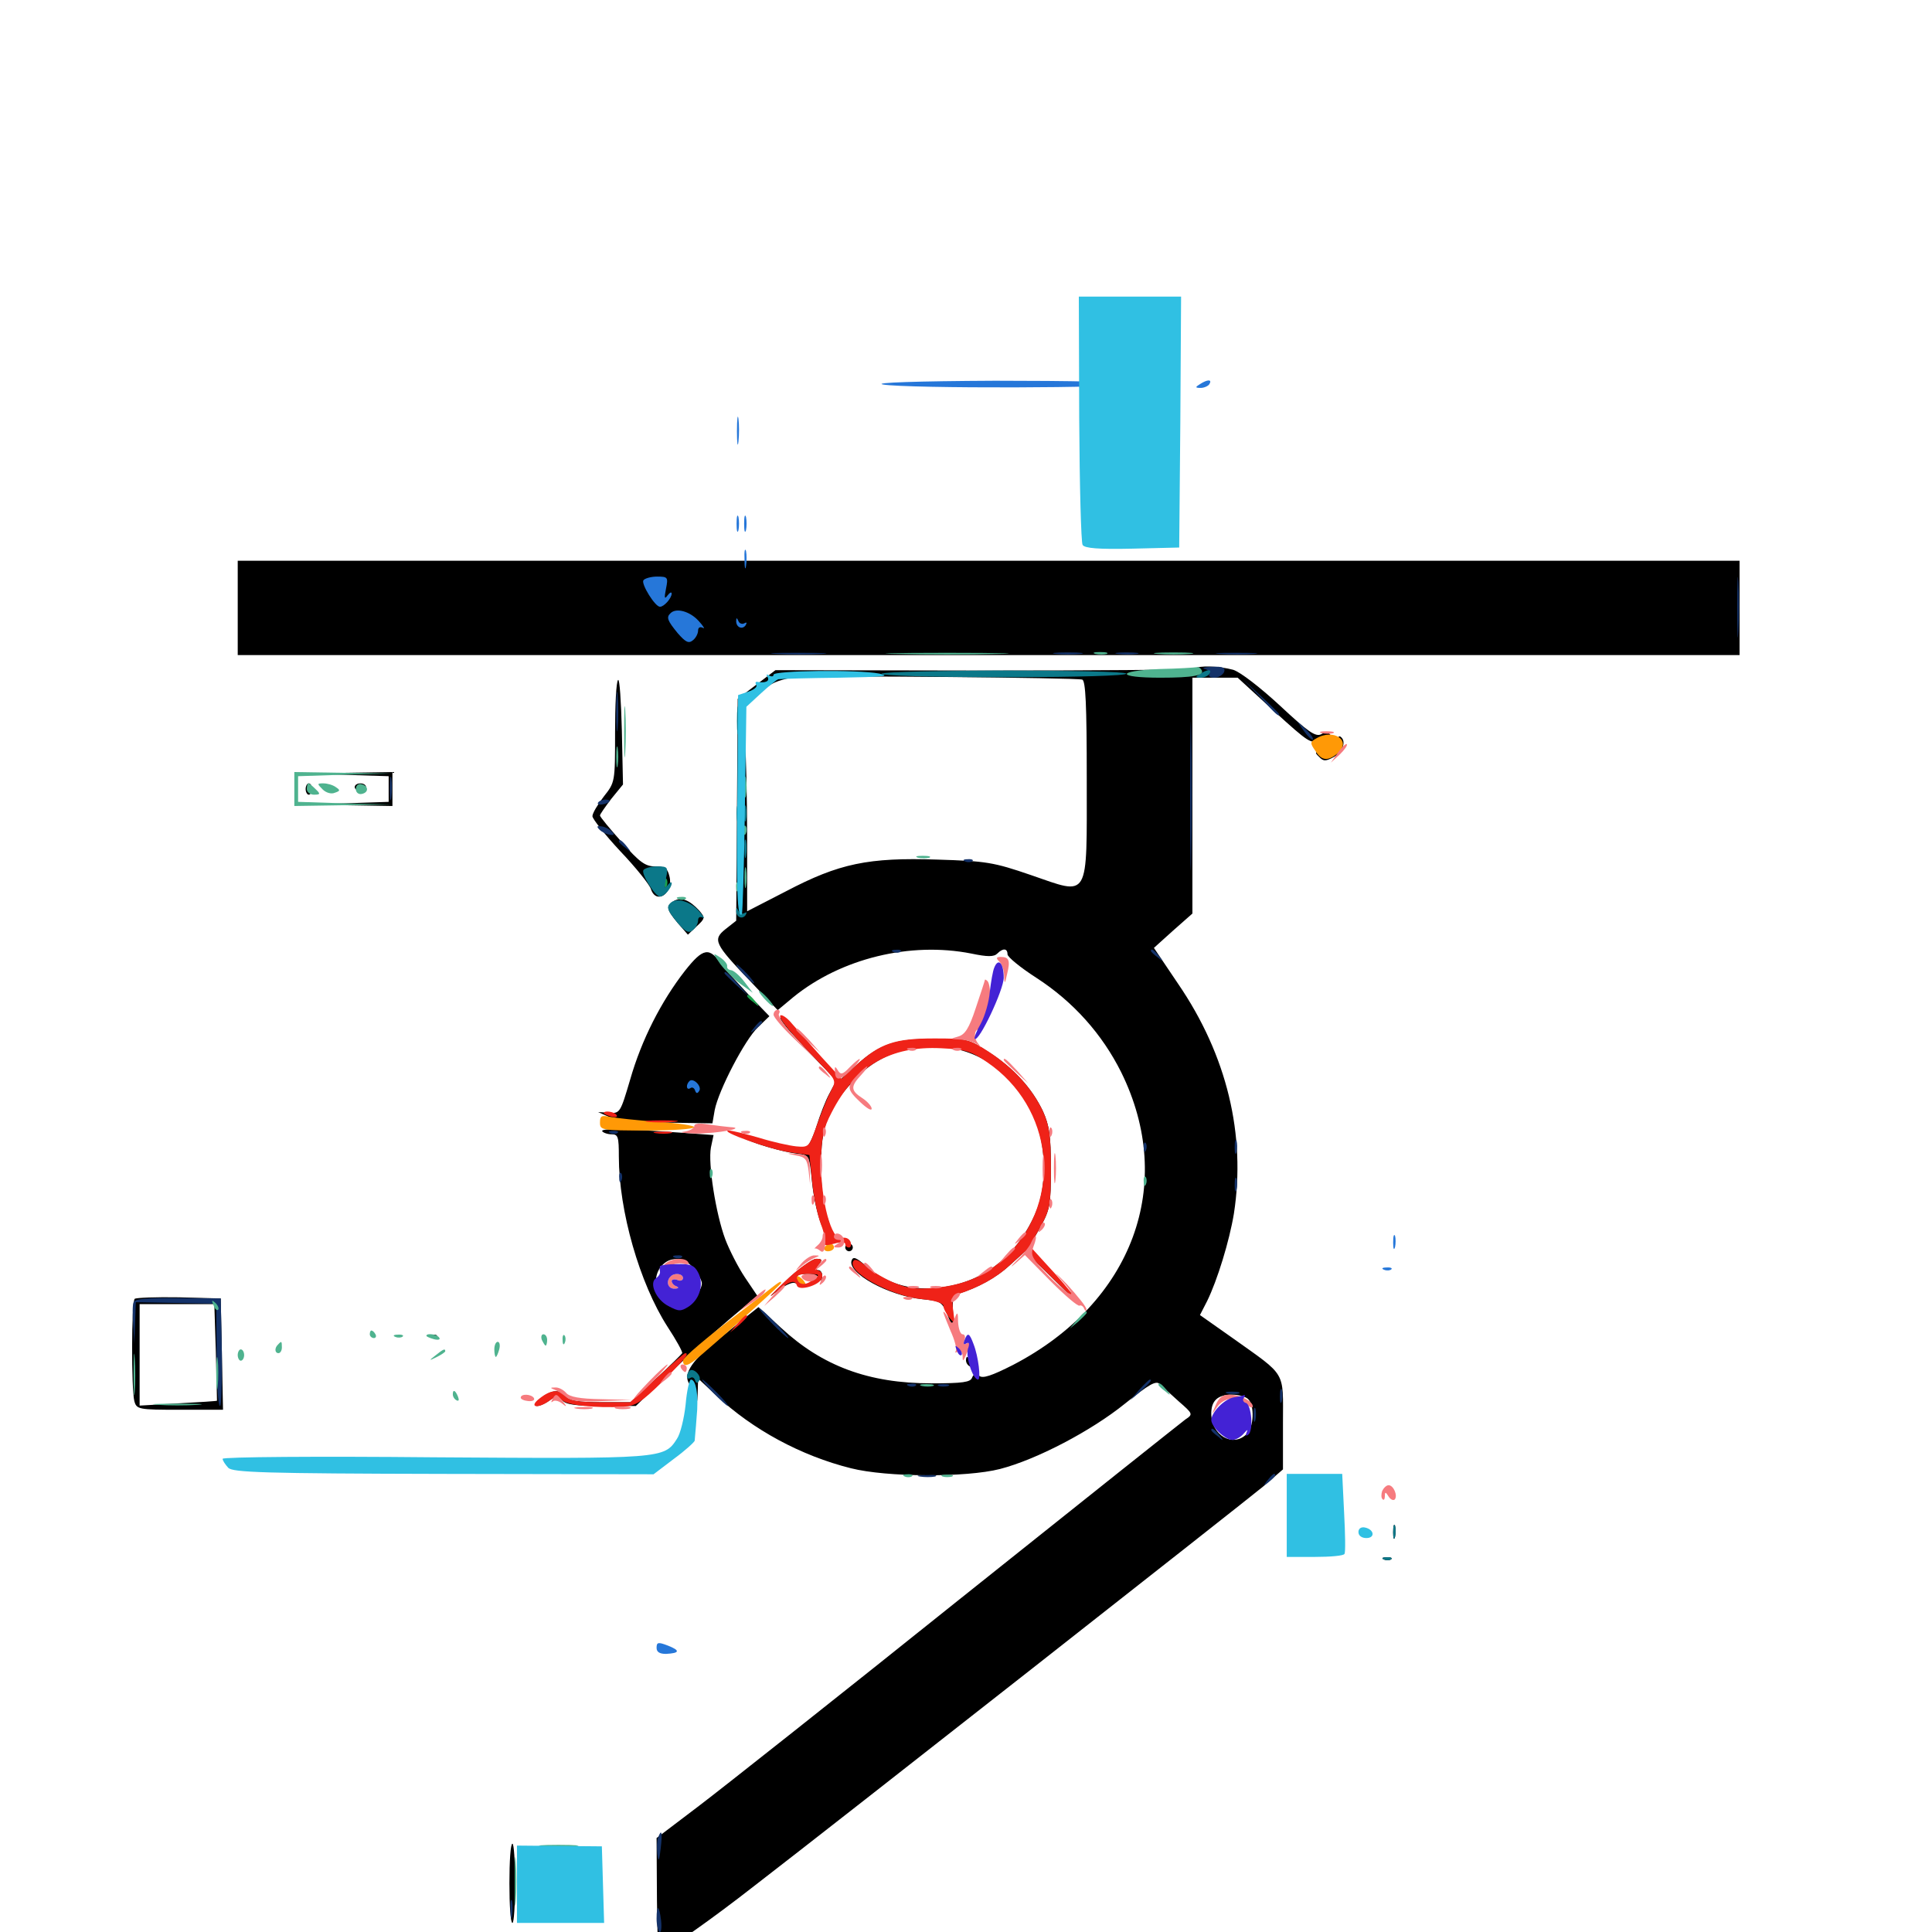 <svg xmlns="http://www.w3.org/2000/svg" viewBox="0 -1000 1000 1000">
	<path fill="#000000" d="M123.047 -685.352V-660.938H511.719H900.391V-685.352V-709.766H511.719H123.047ZM618.555 -653.906C617.969 -653.32 568.75 -652.93 509.375 -652.93L401.367 -653.125L391.602 -645.703L381.836 -638.281L381.445 -580.859L381.055 -523.438L375.586 -519.141C368.75 -513.672 369.727 -511.523 388.281 -492.188L402.539 -477.148L410.742 -483.984C435.352 -503.906 471.094 -512.695 502.734 -506.445C511.133 -504.688 514.453 -504.688 516.211 -506.445C519.141 -509.375 521.484 -509.18 521.484 -506.055C521.484 -504.688 528.125 -499.219 536.328 -493.945C555.664 -481.445 570.508 -464.648 580.273 -445.117C608.984 -387.109 586.328 -325.781 524.414 -293.555C513.281 -287.891 508.594 -286.328 506.836 -287.891C505.078 -289.453 504.102 -289.062 503.125 -286.914C502.344 -284.57 498.242 -283.984 482.031 -283.984C449.609 -283.984 425.586 -292.969 404.297 -312.695L392.578 -323.438L386.914 -318.945C383.789 -316.406 375.977 -309.961 369.336 -304.688C357.422 -294.922 353.32 -288.086 357.031 -283.398C358.203 -282.227 359.375 -278.906 359.961 -276.172C360.547 -272.656 360.938 -273.438 361.133 -278.906L361.328 -286.523L370.703 -277.734C389.648 -259.961 414.648 -246.484 440.43 -240.039C458.984 -235.352 500 -235.156 517.578 -239.648C536.523 -244.531 564.844 -259.375 582.227 -273.438C594.922 -283.594 598.242 -285.547 600.391 -283.594C601.758 -282.227 606.25 -278.125 610.156 -274.609C617.578 -268.164 617.578 -267.969 613.477 -265.234C611.133 -263.477 558.594 -221.68 496.484 -172.07C434.57 -122.461 373.828 -74.414 361.719 -65.234L339.844 -48.633L340.039 -16.406C340.234 1.367 340.625 14.258 341.211 12.305C341.602 10.547 342.969 8.984 343.945 8.984C346.094 8.984 368.164 -6.445 390.625 -24.023C432.227 -56.055 644.727 -223.047 653.906 -230.664L664.062 -239.453V-263.281C664.062 -290.82 666.211 -287.305 638.281 -307.227L621.094 -319.336L624.805 -326.562C630.078 -337.305 636.328 -357.617 638.672 -371.875C644.922 -412.5 635.156 -453.711 609.766 -490.82L597.266 -509.375L607.227 -518.359L617.188 -527.148V-588.281V-649.219H628.906H640.625L659.57 -631.836C677.344 -615.625 678.906 -614.648 682.617 -617.188C684.961 -618.75 687.5 -619.336 688.477 -618.555C689.258 -617.578 689.453 -618.164 688.672 -619.531C687.695 -621.094 686.133 -621.289 683.789 -619.922C680.859 -618.555 677.148 -621.094 662.5 -634.766C652.148 -644.336 641.992 -652.148 638.281 -653.32C631.055 -655.273 620.312 -655.664 618.555 -653.906ZM560.156 -648.242C561.914 -647.656 562.5 -635.547 562.5 -597.07C562.5 -533.398 564.258 -536.523 533.594 -547.07C514.258 -553.711 510.547 -554.297 485.156 -555.078C449.414 -556.25 434.375 -553.125 406.836 -538.672L386.719 -528.32V-566.016C386.719 -586.719 386.133 -610.352 385.547 -618.359C384.375 -631.445 384.57 -633.398 388.281 -637.109C390.43 -639.258 391.797 -641.602 391.406 -642.188C391.016 -642.773 391.211 -642.969 391.797 -642.383C392.578 -641.992 395.508 -643.164 398.438 -645.312C401.367 -647.461 407.812 -649.219 413.281 -649.609C427.148 -650.391 557.227 -649.219 560.156 -648.242ZM646.094 -275.781C649.414 -272.461 649.023 -261.328 645.312 -257.812C638.281 -250.586 626.953 -257.031 626.953 -268.359C626.953 -275 630.273 -278.125 637.695 -278.125C641.016 -278.125 644.727 -277.148 646.094 -275.781ZM631.836 -272.266C625.391 -265.039 632.227 -254.297 641.211 -257.812C645.703 -259.57 647.266 -266.211 644.336 -271.484C641.406 -277.148 636.523 -277.539 631.836 -272.266ZM638.672 -270.898C637.109 -270.312 634.375 -268.75 632.812 -267.578C630.273 -265.625 630.273 -265.82 632.617 -268.945C633.984 -270.703 636.719 -272.266 638.477 -272.07C641.016 -272.07 641.211 -271.875 638.672 -270.898ZM641.992 -262.109C641.406 -260.742 641.016 -261.719 641.016 -264.453C641.016 -267.188 641.406 -268.164 641.992 -266.992C642.383 -265.625 642.383 -263.281 641.992 -262.109ZM319.922 -648.047C318.945 -647.266 318.359 -634.961 318.359 -620.898C318.359 -595.117 318.359 -595.117 312.5 -587.695C309.375 -583.594 306.641 -579.102 306.641 -577.539C306.641 -576.172 313.086 -567.969 321.094 -559.375C329.102 -550.977 336.133 -542.188 336.914 -539.844C339.648 -531.445 348.828 -537.695 346.484 -546.484C345.508 -550.586 344.141 -551.562 339.062 -551.562C333.984 -551.562 331.055 -553.711 321.875 -564.062C315.625 -571.094 310.547 -577.148 310.547 -577.93C310.547 -578.516 313.281 -582.422 316.406 -586.523L322.461 -593.945L321.875 -621.68C321.484 -637.109 320.703 -648.828 319.922 -648.047ZM692.188 -615.43C692.383 -611.914 691.406 -611.133 686.133 -611.133C680.664 -611.133 680.078 -610.742 682.617 -608.398C684.961 -605.859 686.133 -605.859 690.43 -608.203C695.117 -610.742 697.07 -616.602 693.75 -618.75C692.773 -619.336 692.188 -617.773 692.188 -615.43ZM176.367 -599.023L201.172 -598.242V-591.602V-584.961L178.32 -584.18L155.273 -583.594L179.297 -583.203L203.125 -582.812V-591.602V-600.391L177.344 -600L151.367 -599.609ZM158.203 -591.602C158.203 -590.039 158.984 -588.672 159.766 -588.672C160.742 -588.672 161.523 -590.039 161.523 -591.602C161.523 -593.164 160.742 -594.531 159.766 -594.531C158.984 -594.531 158.203 -593.164 158.203 -591.602ZM183.594 -592.578C183.594 -591.602 184.961 -590.625 186.523 -590.625C188.086 -590.625 189.453 -591.602 189.453 -592.578C189.453 -593.75 188.086 -594.531 186.523 -594.531C184.961 -594.531 183.594 -593.75 183.594 -592.578ZM349.023 -533.789C344.531 -531.25 344.727 -529.492 350.781 -522.266L356.055 -516.211L360.547 -520.508C365.039 -524.609 365.039 -525 361.914 -528.711C356.836 -534.18 352.734 -535.742 349.023 -533.789ZM354.492 -497.461C342.188 -481.641 332.031 -461.719 326.172 -441.211C321.094 -424.023 320.898 -423.633 315.234 -424.023L309.57 -424.414L315.234 -421.875C318.75 -420.312 329.883 -419.141 344.727 -418.945L368.75 -418.555L369.922 -425.391C371.875 -435.547 385.547 -461.914 392.383 -468.359L398.242 -474.023L387.305 -485.352C381.445 -491.602 375.195 -498.438 373.633 -500.586C367.188 -509.961 364.062 -509.57 354.492 -497.461ZM411.523 -463.281C416.602 -457.617 423.633 -450.195 426.953 -446.875L432.812 -440.625L429.297 -433.984C427.344 -430.469 424.414 -422.852 422.656 -417.188C420.898 -411.523 418.359 -406.25 416.992 -405.859C415.625 -405.273 409.18 -406.055 402.93 -407.812C382.227 -413.281 381.641 -413.477 384.766 -411.133C388.281 -408.594 405.078 -403.711 413.086 -402.734C418.75 -402.148 418.945 -401.953 420.312 -388.086C421.875 -373.047 426.562 -359.18 429.492 -360.938C430.469 -361.523 429.883 -365.625 428.125 -370.312C426.172 -375.586 425 -385.352 425 -396.289C424.805 -417.188 428.711 -427.148 443.164 -441.992C453.906 -453.125 467.578 -458.398 484.766 -458.203C505.859 -457.812 524.805 -444.727 534.766 -422.852C541.797 -407.812 542.188 -385.156 535.547 -371.094C525.195 -348.438 507.422 -335.352 484.57 -333.398C470.703 -332.031 458.203 -335.938 448.242 -344.727C443.359 -349.023 441.602 -349.805 440.82 -347.656C438.281 -341.211 459.766 -329.297 477.344 -327.539C487.305 -326.562 487.695 -326.172 490.82 -318.359L494.141 -310.352L493.359 -319.727C492.773 -327.148 493.359 -329.492 495.898 -330.273C506.445 -333.594 515.625 -338.672 522.656 -345.117L530.664 -352.344L545.898 -337.305C562.5 -320.703 560.547 -324.805 543.164 -342.969L532.422 -354.102L538.281 -364.453C543.555 -374.023 543.945 -376.367 543.945 -395.312C543.945 -412.109 543.164 -417.383 539.844 -424.805C534.18 -436.719 524.609 -447.266 511.719 -455.469C501.562 -462.109 500.195 -462.5 483.398 -462.305C463.281 -462.305 455.273 -459.57 443.164 -448.633L435.156 -441.406L428.125 -449.023C410.938 -468.359 405.859 -473.438 404.102 -473.438C402.93 -473.438 406.25 -468.75 411.523 -463.281ZM311.719 -414.453C312.305 -413.672 314.453 -412.891 316.602 -412.891C319.922 -412.891 320.312 -411.523 320.312 -401.367C320.312 -373.242 331.055 -335.742 345.508 -313.281C350 -306.445 353.32 -300.391 353.125 -299.609C352.734 -299.023 346.68 -292.969 339.453 -286.328L326.367 -274.219H310.742C299.414 -274.219 294.727 -275 292.969 -277.148C289.648 -281.055 285.742 -280.859 279.883 -276.172C274.023 -271.68 278.125 -270.703 284.57 -275.195C288.086 -277.734 288.867 -277.734 291.016 -275.195C292.773 -273.047 297.852 -272.266 311.328 -272.266H329.102L345.898 -288.477C355.078 -297.266 369.336 -310.156 377.344 -316.992L391.992 -329.297L385.547 -338.867C382.031 -344.141 377.539 -352.93 375.391 -358.594C370.508 -371.68 366.406 -397.656 367.969 -406.055L369.336 -412.5L353.125 -413.672C322.656 -415.82 310.742 -416.016 311.719 -414.453ZM359.18 -343.359C361.523 -340.43 363.281 -337.109 363.281 -335.742C363.281 -331.25 355.273 -323.047 350.781 -323.047C340.82 -323.047 335.547 -338.086 342.969 -345.312C347.461 -350 354.688 -349.023 359.18 -343.359ZM349.219 -343.164C347.656 -343.75 348.242 -344.336 350.391 -344.336C352.539 -344.531 353.711 -343.945 352.93 -343.359C352.344 -342.773 350.586 -342.578 349.219 -343.164ZM355.469 -337.695C356.836 -336.133 358.789 -334.766 359.766 -334.766C360.742 -334.766 360.352 -336.133 358.594 -337.695C357.031 -339.258 355.078 -340.625 354.297 -340.625C353.711 -340.625 354.102 -339.258 355.469 -337.695ZM353.711 -328.906C351.172 -326.758 350 -325 350.977 -325C352.148 -325 354.492 -326.758 356.445 -328.906C360.938 -333.789 359.766 -333.789 353.711 -328.906ZM437.5 -354.297C437.5 -353.32 438.477 -352.344 439.453 -352.344C440.625 -352.344 441.406 -353.32 441.406 -354.297C441.406 -355.469 440.625 -356.25 439.453 -356.25C438.477 -356.25 437.5 -355.469 437.5 -354.297ZM406.25 -336.523C399.219 -329.883 396.875 -327.344 401.172 -330.859C405.273 -334.18 409.766 -336.523 411.328 -335.938C412.891 -335.352 413.477 -335.938 412.695 -337.891C411.914 -339.844 413.281 -340.625 417.578 -340.625C420.898 -340.625 424.023 -339.453 424.414 -338.281C425 -336.719 425.586 -337.109 425.586 -339.258C425.781 -341.016 424.805 -342.578 423.633 -342.578C422.07 -342.578 422.07 -343.555 423.828 -345.508C425.781 -347.852 425.586 -348.438 422.461 -348.438C420.508 -348.438 413.086 -343.164 406.25 -336.523ZM69.727 -327.734C67.969 -325.977 67.969 -280.859 69.531 -274.805C70.703 -270.508 71.68 -270.312 92.969 -270.312H115.43L114.844 -299.219L114.258 -327.93L92.578 -328.516C80.859 -328.711 70.508 -328.32 69.727 -327.734ZM111.719 -300.195C112.109 -286.328 112.305 -275 112.305 -275C112.305 -274.805 103.32 -274.219 92.383 -273.633L72.266 -272.461V-298.633V-325H91.602H110.938ZM222.266 -308.008C220.703 -308.594 221.289 -309.18 223.438 -309.18C225.586 -309.375 226.758 -308.789 225.977 -308.203C225.391 -307.617 223.633 -307.422 222.266 -308.008ZM500 -295.898C500 -294.727 500.781 -293.359 501.953 -292.773C503.125 -292.188 503.32 -292.969 502.734 -294.531C501.367 -298.047 500 -298.633 500 -295.898ZM721.094 -206.836C721.094 -203.711 721.484 -202.539 722.07 -204.492C722.461 -206.25 722.461 -208.984 722.07 -210.352C721.484 -211.523 721.094 -210.156 721.094 -206.836ZM716.406 -192.773C714.844 -193.359 715.43 -193.945 717.578 -193.945C719.727 -194.141 720.898 -193.555 720.117 -192.969C719.531 -192.383 717.773 -192.188 716.406 -192.773ZM263.672 -25.195C263.672 -13.867 264.258 -4.688 265.234 -4.688C266.016 -4.688 266.602 -13.867 266.602 -25.195C266.602 -36.523 266.016 -45.703 265.234 -45.703C264.258 -45.703 263.672 -36.523 263.672 -25.195Z"/>
	<path fill="#ff9906" d="M681.25 -617.773C678.125 -616.016 677.93 -615.43 680.859 -611.328C683.984 -606.25 687.305 -605.859 692.188 -609.961C700 -616.406 690.43 -623.242 681.25 -617.773ZM310.547 -418.945C310.547 -415.039 311.328 -414.844 334.961 -414.844C348.438 -414.844 359.375 -415.625 359.375 -416.602C359.375 -417.383 350.781 -418.75 340.43 -419.336C329.883 -420.117 318.945 -421.289 316.016 -421.875C311.328 -422.852 310.547 -422.461 310.547 -418.945ZM426.758 -354.297C426.172 -353.32 426.953 -352.344 428.516 -352.344C430.273 -352.344 431.641 -353.32 431.641 -354.297C431.641 -355.469 430.859 -356.25 429.883 -356.25C428.711 -356.25 427.344 -355.469 426.758 -354.297ZM412.109 -338.867C412.109 -336.914 415.82 -333.984 416.992 -334.961C417.188 -335.352 416.406 -336.914 414.844 -338.281C413.281 -339.648 412.109 -339.844 412.109 -338.867ZM395.312 -330.273C391.016 -326.953 384.375 -321.875 380.859 -319.141C366.406 -308.203 353.516 -297.266 353.516 -295.898C353.516 -291.992 356.25 -292.773 362.695 -298.438C380.469 -313.672 404.297 -335.156 404.297 -335.938C404.297 -337.305 403.516 -336.719 395.312 -330.273Z"/>
	<path fill="#ef2218" d="M403.906 -474.414C402.734 -473.047 409.57 -464.844 426.953 -446.875C432.617 -440.82 432.812 -440.234 429.883 -434.961C428.32 -432.031 425.195 -424.219 422.852 -417.773C418.75 -406.25 418.75 -406.055 412.109 -406.641C408.398 -407.031 399.609 -408.984 392.773 -411.133C385.938 -413.086 378.906 -414.844 377.148 -414.844C371.68 -414.648 398.828 -404.883 409.18 -403.516L418.945 -402.148L420.312 -388.672C421.094 -381.055 423.047 -371.289 424.805 -366.602C426.562 -362.109 427.539 -357.422 426.953 -356.445C426.172 -355.273 427.93 -355.273 431.641 -356.25C435.156 -357.227 437.5 -357.227 437.5 -356.055C437.5 -355.078 438.281 -354.297 439.453 -354.297C440.43 -354.297 440.82 -355.664 440.234 -357.227C439.453 -358.984 437.695 -359.766 435.547 -359.18C430.469 -357.617 424.805 -378.516 425 -398.242C425.195 -411.133 425.977 -415.625 430.469 -424.219C442.773 -448.242 460.742 -458.789 487.305 -457.422C499.609 -456.836 502.734 -455.859 510.938 -450.195C545.312 -426.758 550.391 -379.297 521.484 -350.391C511.133 -340.039 499.805 -334.961 483.789 -333.398C473.633 -332.617 469.727 -333.008 461.719 -336.523C456.445 -338.867 450.195 -342.773 447.852 -344.922C445.312 -347.266 442.773 -348.438 441.992 -347.656C436.914 -342.578 460.156 -329.297 477.344 -327.539C483.789 -326.953 488.281 -325.391 488.281 -324.219C488.281 -322.852 489.648 -320.117 491.406 -317.969C494.336 -314.453 494.336 -314.648 493.359 -321.68C492.578 -327.539 493.164 -329.297 495.703 -330.078C506.445 -333.594 515.625 -338.477 522.656 -345.117L530.664 -352.344L545.898 -337.305C560.742 -322.461 557.227 -328.906 541.016 -346.289L533.008 -355.078L538.477 -364.844C543.555 -374.023 543.945 -376.562 543.945 -395.312C543.945 -412.109 543.164 -417.383 539.844 -424.805C534.18 -436.719 524.609 -447.266 511.719 -455.664C501.367 -462.305 500.195 -462.5 483.398 -462.5C463.281 -462.5 455.664 -459.961 443.555 -449.023L435.547 -441.602L425 -453.125C419.336 -459.57 412.5 -467.188 409.961 -470.117C407.422 -473.242 404.688 -475 403.906 -474.414ZM312.5 -423.828C312.5 -425.391 318.164 -424.609 319.141 -422.852C319.922 -421.875 318.555 -421.484 316.406 -422.07C314.258 -422.656 312.5 -423.438 312.5 -423.828ZM335.352 -419.336C332.031 -419.727 335.352 -420.117 342.773 -420.117C350.391 -420.117 353.125 -419.727 349.023 -419.336C345.117 -418.945 338.867 -418.945 335.352 -419.336ZM339.453 -413.477C336.914 -413.867 338.477 -414.258 342.773 -414.258C347.07 -414.453 349.023 -414.062 347.266 -413.477C345.312 -413.086 341.797 -413.086 339.453 -413.477ZM406.055 -336.523C399.219 -329.883 396.875 -327.344 400.977 -330.664C408.789 -337.109 411.328 -337.891 412.5 -334.57C413.477 -331.641 423.828 -334.57 425.391 -338.281C425.977 -340.039 425.391 -341.797 424.023 -342.188C422.266 -342.773 422.266 -343.555 424.023 -345.703C425.781 -347.852 425.391 -348.438 422.461 -348.438C420.312 -348.438 412.891 -343.164 406.055 -336.523ZM420.898 -337.695C416.797 -334.375 413.672 -334.766 412.5 -338.281C412.109 -339.844 414.062 -340.625 418.359 -340.625C424.414 -340.43 424.609 -340.43 420.898 -337.695ZM381.641 -314.844L377.93 -310.352L382.422 -314.062C384.766 -316.211 386.719 -318.164 386.719 -318.555C386.719 -320.117 385.156 -318.945 381.641 -314.844ZM340.039 -286.914L326.172 -274.219H310.742C299.414 -274.219 294.727 -275 292.969 -277.148C289.648 -281.055 285.156 -280.859 279.297 -276.172C273.438 -271.68 278.125 -270.508 284.375 -275C287.5 -277.344 288.477 -277.344 291.016 -275.195C293.945 -272.656 308.203 -271.094 322.656 -271.875C328.906 -272.266 332.031 -274.219 342.773 -284.766C354.297 -296.289 357.031 -299.609 354.688 -299.609C354.102 -299.609 347.656 -293.945 340.039 -286.914Z"/>
	<path fill="#1ca14c" d="M343.945 -542.578C343.945 -540.43 344.531 -539.844 345.117 -541.406C345.703 -542.773 345.508 -544.531 344.922 -545.117C344.336 -545.898 343.75 -544.727 343.945 -542.578ZM386.719 -484.375C386.719 -483.984 388.281 -482.422 390.234 -481.055C393.164 -478.516 393.359 -478.711 390.82 -481.836C388.281 -484.961 386.719 -485.938 386.719 -484.375Z"/>
	<path fill="#143269" d="M899.219 -685.352C899.219 -671.484 899.414 -666.016 899.805 -673.242C900.195 -680.469 900.195 -691.992 899.805 -698.633C899.414 -705.273 899.219 -699.414 899.219 -685.352ZM401.953 -661.523C395.117 -661.914 400.195 -662.109 413.086 -662.109C425.977 -662.109 431.445 -661.914 425.391 -661.523C419.141 -661.133 408.594 -661.133 401.953 -661.523ZM546.484 -661.523C542.969 -661.914 545.703 -662.305 552.734 -662.305C559.766 -662.305 562.5 -661.914 559.18 -661.523C555.664 -661.133 549.805 -661.133 546.484 -661.523ZM578.711 -661.523C575.586 -661.914 577.734 -662.305 583.008 -662.305C588.477 -662.305 590.82 -661.914 588.477 -661.523C585.938 -661.133 581.641 -661.133 578.711 -661.523ZM631.445 -661.523C626.367 -661.914 630.078 -662.109 639.648 -662.109C649.414 -662.109 653.516 -661.914 649.023 -661.523C644.531 -661.133 636.523 -661.133 631.445 -661.523ZM623.633 -653.711C625.391 -653.32 626.562 -651.953 625.977 -650.977C625.195 -650 626.562 -649.219 628.516 -649.219C630.664 -649.219 632.812 -650.586 633.594 -652.148C634.375 -654.492 633.008 -655.078 627.344 -654.883C623.438 -654.688 621.68 -654.297 623.633 -653.711ZM616.016 -587.695C616.016 -553.32 616.406 -539.453 616.602 -557.031C616.992 -574.609 616.992 -602.734 616.602 -619.531C616.406 -636.328 616.016 -622.07 616.016 -587.695ZM318.945 -631.641C318.945 -622.461 319.336 -618.75 319.727 -623.438C320.117 -627.93 320.117 -635.352 319.727 -640.039C319.336 -644.531 318.945 -640.82 318.945 -631.641ZM652.344 -639.062C660.352 -630.273 662.109 -628.711 662.109 -630.273C662.109 -630.664 658.008 -634.766 652.93 -639.453L643.555 -648.242ZM675 -621.484C676.953 -618.75 679.102 -616.797 679.492 -617.188C680.078 -617.773 678.32 -620.117 675.977 -622.461L671.289 -626.758ZM201.758 -591.602C201.758 -586.328 202.148 -584.18 202.539 -587.305C202.93 -590.234 202.93 -594.531 202.539 -597.07C202.148 -599.414 201.758 -597.07 201.758 -591.602ZM309.57 -584.57C308.984 -583.789 309.961 -583.398 311.523 -583.594C315.625 -584.18 316.992 -586.133 313.477 -586.133C311.719 -586.133 309.961 -585.352 309.57 -584.57ZM310.352 -570.508C311.523 -569.336 313.867 -568.164 315.625 -567.969C317.969 -567.578 318.359 -567.969 316.602 -569.727C315.43 -570.898 313.086 -572.07 311.328 -572.266C308.984 -572.656 308.594 -572.266 310.352 -570.508ZM320.312 -564.453C320.312 -564.062 321.875 -562.5 323.828 -561.133C326.758 -558.594 326.953 -558.789 324.414 -561.914C321.875 -565.039 320.312 -566.016 320.312 -564.453ZM499.609 -554.102C498.047 -554.688 498.633 -555.273 500.781 -555.273C502.93 -555.469 504.102 -554.883 503.32 -554.297C502.734 -553.711 500.977 -553.516 499.609 -554.102ZM462.5 -507.227C460.938 -507.812 461.523 -508.398 463.672 -508.398C465.82 -508.594 466.992 -508.008 466.211 -507.422C465.625 -506.836 463.867 -506.641 462.5 -507.227ZM595.703 -507.812C595.703 -507.422 597.266 -505.859 599.219 -504.492C602.148 -501.953 602.344 -502.148 599.805 -505.273C597.266 -508.398 595.703 -509.375 595.703 -507.812ZM384.766 -495.898C387.305 -493.164 389.844 -491.016 390.234 -491.016C390.82 -491.016 389.258 -493.164 386.719 -495.898C384.18 -498.633 381.641 -500.781 381.25 -500.781C380.664 -500.781 382.227 -498.633 384.766 -495.898ZM375 -496.289C375 -495.898 377.93 -493.164 381.445 -489.844L387.695 -484.18L382.031 -490.625C376.562 -496.484 375 -497.852 375 -496.289ZM390.43 -468.164C387.891 -465.039 388.086 -464.844 391.211 -467.383C394.336 -469.922 395.312 -471.484 393.75 -471.484C393.359 -471.484 391.797 -469.922 390.43 -468.164ZM316.016 -413.477C314.453 -414.062 315.039 -414.648 317.188 -414.648C319.336 -414.844 320.508 -414.258 319.727 -413.672C319.141 -413.086 317.383 -412.891 316.016 -413.477ZM639.062 -406.055C639.062 -402.93 639.453 -401.758 640.039 -403.711C640.43 -405.469 640.43 -408.203 640.039 -409.57C639.453 -410.742 639.062 -409.375 639.062 -406.055ZM591.992 -405.859C591.992 -403.711 592.578 -403.125 593.164 -404.688C593.75 -406.055 593.555 -407.812 592.969 -408.398C592.383 -409.18 591.797 -408.008 591.992 -405.859ZM320.508 -390.234C320.508 -388.086 321.094 -387.5 321.68 -389.062C322.266 -390.43 322.07 -392.188 321.484 -392.773C320.898 -393.555 320.312 -392.383 320.508 -390.234ZM639.062 -386.523C639.062 -383.398 639.453 -382.227 640.039 -384.18C640.43 -385.938 640.43 -388.672 640.039 -390.039C639.453 -391.211 639.062 -389.844 639.062 -386.523ZM349.219 -349.023C347.656 -349.609 348.242 -350.195 350.391 -350.195C352.539 -350.391 353.711 -349.805 352.93 -349.219C352.344 -348.633 350.586 -348.438 349.219 -349.023ZM69.141 -325.977C68.555 -324.609 68.555 -319.336 68.945 -314.062L69.531 -304.492L69.922 -315.234L70.312 -325.977L91.016 -325.586L111.914 -325.195L112.109 -298.828C112.109 -284.18 112.891 -272.266 113.867 -272.266C114.648 -272.266 115.039 -284.766 114.844 -300.195L114.258 -327.93L92.188 -328.125C76.172 -328.32 69.727 -327.734 69.141 -325.977ZM399.414 -315.234C403.516 -310.938 407.422 -307.422 408.008 -307.422C408.594 -307.422 405.469 -310.938 401.367 -315.234C397.266 -319.531 393.359 -323.047 392.773 -323.047C392.188 -323.047 395.312 -319.531 399.414 -315.234ZM369.141 -279.102C372.852 -275.391 376.172 -272.266 376.758 -272.266C377.344 -272.266 374.805 -275.391 371.094 -279.102C367.383 -282.812 364.062 -285.938 363.477 -285.938C362.891 -285.938 365.43 -282.812 369.141 -279.102ZM589.648 -280.664L584.961 -275.195L590.43 -279.883C595.312 -284.375 596.68 -285.938 595.117 -285.938C594.727 -285.938 592.383 -283.594 589.648 -280.664ZM470.312 -282.617C468.75 -283.203 469.336 -283.789 471.484 -283.789C473.633 -283.984 474.805 -283.398 474.023 -282.812C473.438 -282.227 471.68 -282.031 470.312 -282.617ZM485.938 -282.617C484.57 -283.203 485.547 -283.594 488.281 -283.594C491.016 -283.594 491.992 -283.203 490.82 -282.617C489.453 -282.227 487.109 -282.227 485.938 -282.617ZM662.5 -277.148C662.5 -274.023 662.891 -272.852 663.477 -274.805C663.867 -276.562 663.867 -279.297 663.477 -280.664C662.891 -281.836 662.5 -280.469 662.5 -277.148ZM635.352 -278.711C633.398 -279.297 634.57 -279.688 637.695 -279.688C641.016 -279.688 642.383 -279.297 641.211 -278.711C639.844 -278.32 637.109 -278.32 635.352 -278.711ZM648.828 -267.383C648.828 -264.258 649.219 -263.086 649.805 -265.039C650.195 -266.797 650.195 -269.531 649.805 -270.898C649.219 -272.07 648.828 -270.703 648.828 -267.383ZM626.953 -259.766C626.953 -259.375 628.516 -257.812 630.469 -256.445C633.398 -253.906 633.594 -254.102 631.055 -257.227C628.516 -260.352 626.953 -261.328 626.953 -259.766ZM476.172 -235.742C473.633 -236.133 475.195 -236.523 479.492 -236.523C483.789 -236.719 485.742 -236.328 483.984 -235.742C482.031 -235.352 478.516 -235.352 476.172 -235.742ZM656.055 -233.789C653.516 -230.664 653.711 -230.469 656.836 -233.008C659.961 -235.547 660.938 -237.109 659.375 -237.109C658.984 -237.109 657.422 -235.547 656.055 -233.789ZM340.625 -48.828C340.039 -47.266 339.844 -43.555 340.234 -40.43C340.82 -35.938 341.211 -36.523 341.992 -43.359C342.969 -51.758 342.383 -53.711 340.625 -48.828ZM264.258 -11.523C264.258 -7.227 264.648 -5.664 265.039 -8.203C265.43 -10.547 265.43 -14.062 265.039 -16.016C264.453 -17.773 264.062 -15.82 264.258 -11.523ZM339.844 -6.836C339.844 -3.516 340.625 -0.586 341.406 0C342.188 0.391 342.578 -2.148 342.188 -5.859C341.211 -14.062 339.844 -14.648 339.844 -6.836Z"/>
	<path fill="#f67b7f" d="M684.18 -620.508C682.227 -621.094 683.398 -621.484 686.523 -621.484C689.844 -621.484 691.211 -621.094 690.039 -620.508C688.672 -620.117 685.938 -620.117 684.18 -620.508ZM692.578 -610.547L688.867 -605.273L693.555 -609.57C695.898 -611.914 697.656 -614.258 697.07 -614.844C696.68 -615.234 694.531 -613.281 692.578 -610.547ZM517.188 -502.344C518.555 -500.977 519.727 -497.852 519.727 -495.117C519.922 -490.43 520.117 -490.43 521.289 -495.898C523.047 -502.93 522.266 -504.688 517.969 -504.688C515.625 -504.688 515.43 -504.102 517.188 -502.344ZM509.766 -492.773C509.766 -492.383 507.617 -485.938 505.078 -478.32C501.562 -467.578 499.414 -464.453 495.898 -463.477C491.602 -462.305 491.797 -462.109 497.266 -461.914C500.391 -461.719 504.297 -460.547 505.859 -459.375C508.203 -457.227 508.203 -457.422 506.055 -460.156C503.516 -463.477 504.688 -468.555 507.617 -466.797C508.398 -466.211 508.984 -467.773 508.984 -470.117C508.789 -472.461 509.766 -474.219 510.742 -474.023C512.891 -473.633 513.281 -490.039 511.133 -492.188C510.352 -492.969 509.766 -493.164 509.766 -492.773ZM400.391 -474.805C400.391 -473.438 405.469 -467.578 411.719 -461.719L422.852 -450.977L412.305 -462.109C406.641 -468.164 402.539 -474.023 403.125 -475.195C403.906 -476.367 403.516 -477.344 402.539 -477.344C401.367 -477.344 400.391 -476.172 400.391 -474.805ZM412.109 -466.992C412.109 -466.602 415.039 -463.867 418.555 -460.547L424.805 -454.883L419.141 -461.328C413.672 -467.188 412.109 -468.555 412.109 -466.992ZM470.312 -456.445C468.75 -457.031 469.336 -457.617 471.484 -457.617C473.633 -457.812 474.805 -457.227 474.023 -456.641C473.438 -456.055 471.68 -455.859 470.312 -456.445ZM493.75 -456.445C492.188 -457.031 492.773 -457.617 494.922 -457.617C497.07 -457.812 498.242 -457.227 497.461 -456.641C496.875 -456.055 495.117 -455.859 493.75 -456.445ZM439.844 -447.656C436.133 -443.75 435.156 -443.555 433.594 -446.094C432.227 -448.438 431.836 -448.047 432.227 -444.727C432.422 -439.844 435.938 -441.016 442.188 -447.852C447.07 -453.32 445.312 -453.125 439.844 -447.656ZM519.531 -451.367C519.531 -450.977 522.461 -448.242 525.977 -444.922L532.227 -439.258L526.562 -445.703C521.094 -451.562 519.531 -452.93 519.531 -451.367ZM423.828 -447.266C423.828 -446.875 425.391 -445.312 427.344 -443.945C430.273 -441.406 430.469 -441.602 427.93 -444.727C425.391 -447.852 423.828 -448.828 423.828 -447.266ZM443.75 -443.555C438.086 -437.695 438.281 -436.133 445.312 -429.492C448.633 -426.367 451.172 -424.805 451.172 -426.172C451.172 -427.344 449.023 -429.883 446.289 -431.641C440.234 -435.547 440.234 -437.695 445.703 -443.555C448.047 -446.094 449.414 -448.047 448.828 -448.047C448.438 -448.047 446.094 -446.094 443.75 -443.555ZM359.375 -417.188C359.375 -416.016 357.031 -414.648 354.102 -414.258C350.977 -413.867 353.906 -413.477 360.352 -413.281C371.68 -413.281 386.914 -416.211 377.93 -416.602C375.781 -416.797 370.703 -417.383 366.797 -417.969C362.109 -418.75 359.375 -418.555 359.375 -417.188ZM425.977 -413.672C425.977 -411.523 426.562 -410.938 427.148 -412.5C427.734 -413.867 427.539 -415.625 426.953 -416.211C426.367 -416.992 425.781 -415.82 425.977 -413.672ZM543.164 -413.672C543.164 -411.523 543.75 -410.938 544.336 -412.5C544.922 -413.867 544.727 -415.625 544.141 -416.211C543.555 -416.992 542.969 -415.82 543.164 -413.672ZM384.375 -413.477C382.812 -414.062 383.398 -414.648 385.547 -414.648C387.695 -414.844 388.867 -414.258 388.086 -413.672C387.5 -413.086 385.742 -412.891 384.375 -413.477ZM545.508 -395.312C545.508 -388.281 545.898 -385.547 546.289 -389.062C546.68 -392.383 546.68 -398.242 546.289 -401.758C545.898 -405.078 545.508 -402.344 545.508 -395.312ZM424.414 -396.289C424.414 -391.016 424.805 -388.867 425.195 -391.992C425.586 -394.922 425.586 -399.219 425.195 -401.758C424.805 -404.102 424.414 -401.758 424.414 -396.289ZM539.648 -395.312C539.648 -389.453 540.039 -386.914 540.43 -390.039C540.82 -392.969 540.82 -397.656 540.43 -400.781C540.039 -403.711 539.648 -401.172 539.648 -395.312ZM411.914 -401.953C416.992 -401.172 417.773 -399.805 418.555 -393.75L419.336 -386.523L419.141 -394.336C418.945 -401.758 418.555 -402.148 412.695 -402.734C406.641 -403.125 406.445 -403.125 411.914 -401.953ZM420.117 -378.516C420.117 -376.367 420.703 -375.781 421.289 -377.344C421.875 -378.711 421.68 -380.469 421.094 -381.055C420.508 -381.836 419.922 -380.664 420.117 -378.516ZM425.977 -378.516C425.977 -376.367 426.562 -375.781 427.148 -377.344C427.734 -378.711 427.539 -380.469 426.953 -381.055C426.367 -381.836 425.781 -380.664 425.977 -378.516ZM543.164 -376.562C543.164 -374.414 543.75 -373.828 544.336 -375.391C544.922 -376.758 544.727 -378.516 544.141 -379.102C543.555 -379.883 542.969 -378.711 543.164 -376.562ZM538.281 -364.648C537.109 -361.914 537.305 -361.719 539.258 -363.477C540.625 -364.844 541.211 -366.406 540.625 -366.992C540.039 -367.578 538.867 -366.602 538.281 -364.648ZM425.781 -359.961C425.781 -358.594 424.609 -356.641 423.242 -355.469C421.875 -354.297 421.289 -353.516 421.68 -353.711C422.07 -354.102 423.438 -353.516 424.609 -352.539C425.977 -351.367 426.953 -352.539 427.148 -356.445C427.344 -359.57 427.148 -362.109 426.758 -362.109C426.172 -362.109 425.781 -361.133 425.781 -359.961ZM431.641 -359.766C431.641 -358.984 432.812 -358.203 434.18 -358.203C435.742 -358.203 435.547 -357.422 433.594 -356.25C431.055 -354.688 431.055 -354.297 433.984 -354.297C435.938 -354.297 437.109 -355.664 436.914 -357.812C436.719 -361.328 431.641 -363.086 431.641 -359.766ZM527.148 -358.789C524.609 -355.664 524.805 -355.469 527.93 -358.008C531.055 -360.547 532.031 -362.109 530.469 -362.109C530.078 -362.109 528.516 -360.547 527.148 -358.789ZM533.789 -357.031C533.203 -355.273 529.883 -350.977 526.367 -347.656C523.047 -344.336 522.656 -343.555 525.391 -345.898L530.469 -350.391L543.945 -336.719C551.367 -329.297 558.008 -323.633 558.789 -324.219C559.57 -324.609 560.742 -323.828 561.133 -322.656C561.719 -321.289 562.305 -321.094 562.305 -322.266C562.5 -323.438 557.812 -329.102 552.344 -335.156C546.68 -341.016 544.922 -342.383 548.633 -338.281C558.984 -326.953 554.688 -327.734 543.164 -339.258C533.984 -348.828 533.203 -350.195 534.961 -354.883C536.133 -357.812 536.523 -360.156 535.938 -360.156C535.547 -360.156 534.57 -358.789 533.789 -357.031ZM520.312 -350L516.602 -345.508L521.094 -349.219C523.438 -351.367 525.391 -353.32 525.391 -353.711C525.391 -355.273 523.828 -354.102 520.312 -350ZM414.844 -346.094C411.133 -341.602 411.133 -341.602 415.039 -344.727C417.188 -346.484 420.312 -348.438 421.875 -349.023C424.414 -350 424.414 -350.195 421.68 -350.195C419.922 -350.391 416.992 -348.438 414.844 -346.094ZM343.555 -345.117C341.016 -342.188 341.211 -342.188 345.508 -344.336C347.852 -345.703 351.758 -346.484 353.711 -345.898C355.664 -345.312 357.031 -345.703 356.25 -346.68C354.492 -349.609 346.289 -348.633 343.555 -345.117ZM423.633 -345.117C421.094 -341.992 421.289 -341.797 424.414 -344.336C426.172 -345.703 427.734 -347.266 427.734 -347.656C427.734 -349.219 426.172 -348.242 423.633 -345.117ZM447.266 -345.703C447.266 -345.312 448.828 -343.75 450.781 -342.383C453.711 -339.844 453.906 -340.039 451.367 -343.164C448.828 -346.289 447.266 -347.266 447.266 -345.703ZM439.453 -343.75C439.453 -343.359 441.016 -341.797 442.969 -340.43C445.898 -337.891 446.094 -338.086 443.555 -341.211C441.016 -344.336 439.453 -345.312 439.453 -343.75ZM508.594 -341.406C505.078 -338.672 505.078 -338.477 509.375 -340.625C511.719 -341.797 513.672 -343.164 513.672 -343.555C513.672 -345.117 512.695 -344.727 508.594 -341.406ZM347.07 -339.258C344.531 -336.719 345.703 -332.812 349.219 -333.008C351.172 -333.008 351.562 -333.594 350.195 -334.18C348.828 -334.57 347.656 -335.938 347.656 -336.914C347.656 -337.695 349.023 -338.086 350.586 -337.5C352.148 -336.719 353.516 -337.305 353.516 -338.477C353.516 -340.82 349.023 -341.406 347.07 -339.258ZM415.039 -338.672C415.625 -337.695 417.383 -336.719 418.945 -336.719C420.508 -336.719 422.266 -337.695 422.852 -338.672C423.633 -339.844 421.875 -340.625 418.945 -340.625C416.016 -340.625 414.258 -339.844 415.039 -338.672ZM425 -337.305C423.828 -334.57 424.023 -334.375 425.977 -336.133C427.344 -337.5 427.93 -339.062 427.344 -339.648C426.758 -340.234 425.586 -339.258 425 -337.305ZM400.195 -329.492L395.508 -324.023L400.977 -328.711C405.859 -333.203 407.227 -334.766 405.664 -334.766C405.273 -334.766 402.93 -332.422 400.195 -329.492ZM470.312 -333.398C468.945 -333.984 469.922 -334.375 472.656 -334.375C475.391 -334.375 476.367 -333.984 475.195 -333.398C473.828 -333.008 471.484 -333.008 470.312 -333.398ZM482.031 -333.398C480.664 -333.984 481.641 -334.375 484.375 -334.375C487.109 -334.375 488.086 -333.984 486.914 -333.398C485.547 -333.008 483.203 -333.008 482.031 -333.398ZM388.672 -326.758C381.836 -320.703 381.836 -320.703 388.086 -325C391.602 -327.148 394.922 -329.883 395.508 -330.859C397.461 -333.984 395.898 -333.008 388.672 -326.758ZM493.164 -328.711C491.016 -325.586 492.969 -325 495.703 -328.125C497.07 -329.688 497.266 -330.859 496.289 -330.859C495.312 -330.859 493.75 -329.883 493.164 -328.711ZM468.359 -327.539C466.797 -328.125 467.383 -328.711 469.531 -328.711C471.68 -328.906 472.852 -328.32 472.07 -327.734C471.484 -327.148 469.727 -326.953 468.359 -327.539ZM488.281 -320.898C488.281 -320.117 490.039 -315.82 491.992 -311.133C494.141 -306.445 495.312 -301.953 494.727 -300.781C494.141 -299.805 494.531 -299.609 495.703 -300.391C497.07 -301.172 498.047 -300.391 498.242 -298.242C498.242 -295.117 498.438 -295.117 500 -298.633C502.344 -303.906 502.344 -305.859 500 -304.492C498.828 -303.906 498.633 -304.688 499.219 -306.25C499.805 -308.008 499.414 -309.375 498.242 -309.375C497.07 -309.375 496.094 -312.305 495.898 -315.82C495.898 -320.703 495.508 -321.289 494.336 -318.164C492.773 -314.453 492.773 -314.453 490.625 -318.164C489.453 -320.312 488.281 -321.484 488.281 -320.898ZM335.938 -284.961C331.25 -280.078 327.734 -276.172 328.32 -276.172C328.906 -276.172 333.203 -280.078 337.891 -284.961C342.578 -289.844 346.094 -293.75 345.508 -293.75C344.922 -293.75 340.625 -289.844 335.938 -284.961ZM352.539 -291.797C353.125 -290.82 354.102 -289.844 354.688 -289.844C355.078 -289.844 355.469 -290.82 355.469 -291.797C355.469 -292.969 354.492 -293.75 353.32 -293.75C352.344 -293.75 351.953 -292.969 352.539 -291.797ZM343.555 -286.523C341.016 -283.398 341.211 -283.203 344.336 -285.742C346.094 -287.109 347.656 -288.672 347.656 -289.062C347.656 -290.625 346.094 -289.648 343.555 -286.523ZM287.109 -280.664C288.672 -280.078 291.406 -278.32 293.164 -276.758C295.508 -274.805 300.586 -274.219 311.719 -274.805L327.148 -275.391L311.328 -275.781C300 -275.977 294.727 -276.953 292.969 -279.102C291.602 -280.664 289.062 -282.031 287.305 -281.836C284.766 -281.836 284.57 -281.641 287.109 -280.664ZM269.531 -276.562C269.531 -275.781 271.289 -275 273.438 -274.805C275.586 -274.609 276.953 -275.195 276.367 -276.367C275 -278.516 269.531 -278.711 269.531 -276.562ZM285.938 -275.781C285.156 -274.414 285.156 -273.828 286.133 -274.609C286.914 -275.391 289.062 -275 290.82 -273.633C293.555 -271.484 293.555 -271.68 291.211 -274.805C288.086 -278.711 287.695 -278.906 285.938 -275.781ZM629.297 -272.852C626.953 -267.383 626.953 -267.383 630.078 -271.875C633.789 -276.953 641.016 -277.539 645.312 -273.047C647.07 -271.484 648.438 -270.898 648.438 -272.07C648.438 -274.805 641.797 -278.125 636.133 -278.125C632.812 -278.125 630.859 -276.562 629.297 -272.852ZM298.438 -270.898C295.898 -271.289 297.461 -271.68 301.758 -271.68C306.055 -271.875 308.008 -271.484 306.25 -270.898C304.297 -270.508 300.781 -270.508 298.438 -270.898ZM318.945 -270.898C316.992 -271.484 318.555 -271.875 322.266 -271.875C325.977 -271.875 327.539 -271.484 325.781 -270.898C323.828 -270.508 320.703 -270.508 318.945 -270.898ZM715.43 -228.32C714.844 -226.562 714.844 -224.609 715.625 -224.023C716.211 -223.242 716.797 -224.023 716.797 -225.586C716.797 -227.93 717.188 -227.93 718.75 -225.391C719.727 -223.828 721.094 -223.242 721.875 -223.828C723.633 -225.781 721.289 -231.25 718.75 -231.25C717.578 -231.25 716.211 -229.883 715.43 -228.32Z"/>
	<path fill="#0b7889" d="M457.031 -650.977C451.758 -651.953 474.414 -652.734 515.039 -652.93C554.883 -652.93 582.227 -652.344 583.008 -651.367C584.375 -649.023 469.531 -648.828 457.031 -650.977ZM621.094 -651.172C618.555 -649.609 618.555 -649.219 621.484 -649.219C623.242 -649.219 625.391 -650.195 625.977 -651.172C627.539 -653.711 625 -653.711 621.094 -651.172ZM381.445 -626.758C381.445 -620.312 381.836 -617.969 382.227 -621.484C382.617 -625 382.617 -630.273 382.227 -633.203C381.836 -636.133 381.445 -633.203 381.445 -626.758ZM381.25 -578.906C381.25 -575.195 381.641 -573.633 382.227 -575.586C382.617 -577.344 382.617 -580.469 382.227 -582.422C381.641 -584.18 381.25 -582.617 381.25 -578.906ZM385.156 -578.906C385.156 -575.195 385.547 -573.633 386.133 -575.586C386.523 -577.344 386.523 -580.469 386.133 -582.422C385.547 -584.18 385.156 -582.617 385.156 -578.906ZM385.352 -560.352C385.352 -556.055 385.742 -554.492 386.133 -557.031C386.523 -559.375 386.523 -562.891 386.133 -564.844C385.547 -566.602 385.156 -564.648 385.352 -560.352ZM333.008 -549.609C331.836 -547.656 339.062 -535.938 341.602 -535.938C343.75 -535.938 347.656 -540.43 347.656 -542.773C347.656 -543.75 346.68 -543.359 345.508 -541.797C343.945 -539.648 343.75 -540.43 344.727 -545.312C345.898 -551.172 345.703 -551.562 340.039 -551.562C336.914 -551.562 333.594 -550.586 333.008 -549.609ZM347.07 -532.617C344.727 -530.469 345.508 -528.711 350.781 -522.266C354.883 -517.578 356.445 -516.797 358.594 -518.555C360.156 -519.727 361.328 -522.07 361.328 -523.633C361.328 -525.195 362.305 -525.781 363.867 -525C365.039 -524.219 364.062 -525.977 361.523 -528.711C357.031 -533.594 350 -535.547 347.07 -532.617ZM381.055 -528.711C381.055 -530.469 381.445 -530.273 382.227 -528.516C382.617 -527.344 384.18 -526.758 385.156 -527.344C386.523 -528.125 386.719 -527.734 385.938 -526.367C384.18 -523.828 380.859 -525.391 381.055 -528.711ZM356.836 -290.43C354.883 -288.477 355.273 -285.547 357.227 -286.719C358.203 -287.5 359.375 -286.914 359.766 -285.547C360.352 -283.984 360.938 -283.789 361.914 -285.352C363.477 -287.695 358.789 -292.383 356.836 -290.43ZM721.094 -206.836C721.094 -203.711 721.484 -202.539 722.07 -204.492C722.461 -206.25 722.461 -208.984 722.07 -210.352C721.484 -211.523 721.094 -210.156 721.094 -206.836ZM716.406 -192.773C714.844 -193.359 715.43 -193.945 717.578 -193.945C719.727 -194.141 720.898 -193.555 720.117 -192.969C719.531 -192.383 717.773 -192.188 716.406 -192.773ZM339.844 2.93C339.844 5.078 341.406 6.055 344.727 6.055C351.953 5.664 352.148 4.297 345.703 1.758C340.625 -0.195 339.844 0 339.844 2.93Z"/>
	<path fill="#4fb38f" d="M464.453 -661.523C450.195 -661.719 461.719 -662.109 490.234 -662.109C518.75 -662.109 530.273 -661.719 516.211 -661.523C501.953 -661.133 478.516 -661.133 464.453 -661.523ZM566.992 -661.523C565.039 -662.109 566.211 -662.5 569.336 -662.5C572.656 -662.5 574.023 -662.109 572.852 -661.523C571.484 -661.133 568.75 -661.133 566.992 -661.523ZM599.219 -661.523C594.531 -661.914 598.242 -662.305 607.422 -662.305C616.602 -662.305 620.312 -661.914 615.82 -661.523C611.133 -661.133 603.711 -661.133 599.219 -661.523ZM600 -653.711C577.344 -652.734 577.734 -649.219 600.586 -649.219C617.578 -649.219 623.828 -650.391 621.875 -653.32C621.289 -654.297 620.312 -654.883 619.531 -654.688C618.75 -654.492 609.961 -653.906 600 -653.711ZM323.047 -620.898C323.047 -609.18 323.242 -604.492 323.633 -610.742C324.023 -616.992 324.023 -626.562 323.633 -632.227C323.242 -637.891 323.047 -632.812 323.047 -620.898ZM318.945 -608.203C318.945 -603.32 319.336 -601.367 319.727 -603.906C320.117 -606.25 320.117 -610.156 319.727 -612.695C319.336 -615.039 318.945 -613.086 318.945 -608.203ZM152.344 -591.602V-582.812L177.344 -583.203L202.148 -583.594L178.32 -584.18L154.297 -584.961V-591.602V-598.242L178.32 -599.023L202.148 -599.609L177.344 -600L152.344 -600.391ZM385.352 -592.578C385.352 -587.695 385.742 -585.742 386.133 -588.281C386.523 -590.625 386.523 -594.531 386.133 -597.07C385.742 -599.414 385.352 -597.461 385.352 -592.578ZM158.789 -591.602C158.789 -590.039 160.547 -588.672 162.5 -588.672C165.82 -588.672 166.016 -589.062 163.281 -591.602C161.719 -593.164 160.156 -594.531 159.57 -594.531C159.18 -594.531 158.789 -593.164 158.789 -591.602ZM166.992 -591.406C168.75 -589.648 171.484 -588.867 173.242 -589.648C176.172 -590.625 176.172 -591.016 173.828 -592.578C172.266 -593.75 169.336 -594.531 167.383 -594.531C164.062 -594.531 164.062 -594.336 166.992 -591.406ZM184.18 -591.602C184.18 -589.844 185.547 -588.672 187.305 -589.062C191.016 -589.844 190.82 -593.359 186.914 -594.141C185.547 -594.531 184.18 -593.359 184.18 -591.602ZM384.961 -569.922C384.961 -567.773 385.547 -567.188 386.133 -568.75C386.719 -570.117 386.523 -571.875 385.938 -572.461C385.352 -573.242 384.766 -572.07 384.961 -569.922ZM475.195 -556.055C473.242 -556.641 474.414 -557.031 477.539 -557.031C480.859 -557.031 482.227 -556.641 481.055 -556.055C479.688 -555.664 476.953 -555.664 475.195 -556.055ZM385.352 -545.703C385.352 -540.82 385.742 -538.867 386.133 -541.406C386.523 -543.75 386.523 -547.656 386.133 -550.195C385.742 -552.539 385.352 -550.586 385.352 -545.703ZM381.055 -540.625C381.055 -538.477 381.641 -537.891 382.227 -539.453C382.812 -540.82 382.617 -542.578 382.031 -543.164C381.445 -543.945 380.859 -542.773 381.055 -540.625ZM351.172 -534.57C349.609 -535.156 350.195 -535.742 352.344 -535.742C354.492 -535.938 355.664 -535.352 354.883 -534.766C354.297 -534.18 352.539 -533.984 351.172 -534.57ZM372.852 -500.977C375.195 -497.852 379.883 -493.164 383.398 -490.625L389.648 -486.133L385.156 -491.992C382.617 -495.312 379.492 -497.852 378.32 -497.852C376.953 -498.047 376.172 -498.828 376.367 -500C376.562 -500.977 374.805 -503.125 372.656 -504.492C368.75 -507.031 368.75 -506.836 372.852 -500.977ZM395.508 -483.203C397.461 -481.055 399.414 -479.297 400 -479.297C400.586 -479.297 399.414 -481.055 397.461 -483.203C395.508 -485.352 393.555 -487.109 392.969 -487.109C392.383 -487.109 393.555 -485.352 395.508 -483.203ZM367.383 -392.188C367.383 -390.039 367.969 -389.453 368.555 -391.016C369.141 -392.383 368.945 -394.141 368.359 -394.727C367.773 -395.508 367.188 -394.336 367.383 -392.188ZM591.992 -388.281C591.992 -386.133 592.578 -385.547 593.164 -387.109C593.75 -388.477 593.555 -390.234 592.969 -390.82C592.383 -391.602 591.797 -390.43 591.992 -388.281ZM110.547 -324.414C111.133 -322.461 112.305 -321.484 112.891 -322.07C113.477 -322.656 112.891 -324.219 111.523 -325.586C109.57 -327.344 109.375 -327.148 110.547 -324.414ZM557.422 -316.797L553.711 -312.305L558.203 -316.016C560.547 -318.164 562.5 -320.117 562.5 -320.508C562.5 -322.07 560.938 -320.898 557.422 -316.797ZM191.406 -309.375C191.406 -308.398 192.383 -307.422 193.555 -307.422C194.531 -307.422 194.922 -308.398 194.336 -309.375C193.75 -310.547 192.773 -311.328 192.188 -311.328C191.797 -311.328 191.406 -310.547 191.406 -309.375ZM204.688 -308.008C203.125 -308.594 203.711 -309.18 205.859 -309.18C208.008 -309.375 209.18 -308.789 208.398 -308.203C207.812 -307.617 206.055 -307.422 204.688 -308.008ZM220.703 -308.594C220.703 -310.156 226.367 -309.375 227.344 -307.617C228.125 -306.641 226.758 -306.25 224.609 -306.836C222.461 -307.422 220.703 -308.203 220.703 -308.594ZM280.469 -306.445C281.25 -304.883 282.031 -303.516 282.422 -303.516C282.812 -303.516 283.203 -304.883 283.203 -306.445C283.203 -308.008 282.422 -309.375 281.25 -309.375C280.273 -309.375 279.883 -308.008 280.469 -306.445ZM291.211 -306.25C291.211 -304.102 291.797 -303.516 292.383 -305.078C292.969 -306.445 292.773 -308.203 292.188 -308.789C291.602 -309.57 291.016 -308.398 291.211 -306.25ZM69.141 -288.867C69.141 -279.297 69.336 -275 69.727 -279.492C70.117 -283.984 70.117 -291.992 69.727 -297.07C69.336 -302.148 69.141 -298.633 69.141 -288.867ZM143.945 -304.102C141.992 -302.344 142.188 -299.609 144.141 -299.609C145.117 -299.609 145.898 -300.977 145.898 -302.539C145.898 -305.859 145.703 -306.055 143.945 -304.102ZM255.859 -301.562C255.859 -299.414 256.25 -297.656 256.641 -297.656C257.031 -297.656 257.812 -299.414 258.398 -301.562C258.984 -303.711 258.594 -305.469 257.617 -305.469C256.641 -305.469 255.859 -303.711 255.859 -301.562ZM111.914 -288.867C111.914 -281.445 112.305 -278.516 112.695 -282.617C113.086 -286.523 113.086 -292.773 112.695 -296.289C112.305 -299.609 111.914 -296.484 111.914 -288.867ZM123.047 -298.633C123.047 -297.07 123.828 -295.703 124.609 -295.703C125.586 -295.703 126.367 -297.07 126.367 -298.633C126.367 -300.195 125.586 -301.562 124.609 -301.562C123.828 -301.562 123.047 -300.195 123.047 -298.633ZM225.391 -298.438C221.875 -295.703 221.875 -295.508 226.172 -297.656C228.516 -298.828 230.469 -300.195 230.469 -300.586C230.469 -302.148 229.492 -301.758 225.391 -298.438ZM477.148 -282.617C475.195 -283.203 476.367 -283.594 479.492 -283.594C482.812 -283.594 484.18 -283.203 483.008 -282.617C481.641 -282.227 478.906 -282.227 477.148 -282.617ZM599.609 -283.203C599.609 -282.812 601.172 -281.25 603.125 -279.883C606.055 -277.344 606.25 -277.539 603.711 -280.664C601.172 -283.789 599.609 -284.766 599.609 -283.203ZM234.375 -278.32C234.375 -277.148 235.156 -275.781 236.328 -275.195C237.5 -274.609 237.695 -275.391 237.109 -276.953C235.742 -280.469 234.375 -281.055 234.375 -278.32ZM81.641 -272.852C75.977 -273.242 80.469 -273.438 91.797 -273.438C103.125 -273.438 107.617 -273.242 102.148 -272.852C96.484 -272.461 87.109 -272.461 81.641 -272.852ZM468.359 -235.742C466.797 -236.328 467.383 -236.914 469.531 -236.914C471.68 -237.109 472.852 -236.523 472.07 -235.938C471.484 -235.352 469.727 -235.156 468.359 -235.742ZM487.891 -235.742C486.523 -236.328 487.5 -236.719 490.234 -236.719C492.969 -236.719 493.945 -236.328 492.773 -235.742C491.406 -235.352 489.062 -235.352 487.891 -235.742ZM266.406 -26.172C266.406 -14.844 266.602 -10.352 266.992 -16.016C267.383 -21.484 267.383 -30.859 266.992 -36.523C266.602 -41.992 266.406 -37.5 266.406 -26.172ZM280.859 -44.336C276.172 -44.727 279.883 -45.117 289.062 -45.117C298.242 -45.117 301.953 -44.727 297.461 -44.336C292.773 -43.945 285.352 -43.945 280.859 -44.336Z"/>
	<path fill="#4322d5" d="M514.648 -499.219C513.867 -497.461 512.891 -491.602 512.305 -486.523C511.914 -481.445 509.766 -474.023 507.617 -470.117C505.469 -466.406 504.102 -462.891 504.492 -462.305C506.641 -460.352 519.531 -487.695 519.531 -493.945C519.531 -501.367 516.797 -504.492 514.648 -499.219ZM341.602 -344.531C341.406 -343.945 341.406 -342.773 341.602 -341.797C341.797 -340.82 341.016 -339.453 339.648 -338.477C335.742 -336.133 339.453 -327.344 345.898 -324.023C351.367 -321.094 352.344 -321.094 356.641 -323.828C362.305 -327.734 364.453 -335.547 361.328 -341.406C359.375 -345.117 357.422 -345.898 350.391 -345.703C345.703 -345.703 341.602 -345.117 341.602 -344.531ZM353.516 -338.477C353.516 -337.305 352.148 -336.719 350.586 -337.5C349.023 -338.086 347.656 -337.695 347.656 -336.914C347.656 -335.938 348.828 -334.57 350.195 -334.18C351.562 -333.594 351.172 -333.008 349.219 -333.008C345.703 -332.812 344.531 -336.719 347.07 -339.258C349.023 -341.406 353.516 -340.82 353.516 -338.477ZM499.219 -306.25C498.438 -304.492 498.828 -303.711 500.195 -304.688C501.758 -305.469 501.953 -304.492 500.977 -301.758C499.805 -297.656 503.516 -285.938 506.25 -285.938C507.812 -285.938 506.445 -297.852 503.906 -304.297C501.758 -310.156 500.781 -310.547 499.219 -306.25ZM495.312 -300.977C495.898 -299.023 497.07 -298.047 497.656 -298.633C498.242 -299.219 497.656 -300.781 496.289 -302.148C494.336 -303.906 494.141 -303.711 495.312 -300.977ZM638.672 -276.758C633.594 -275.781 627.148 -269.141 626.953 -265.039C626.953 -261.523 634.18 -254.688 637.891 -254.688C639.648 -254.688 642.383 -256.25 643.945 -258.203C645.508 -259.961 646.094 -260.352 645.312 -258.789C644.531 -257.031 644.727 -256.445 646.094 -257.422C648.828 -259.18 647.852 -272.852 644.922 -273.828C643.555 -274.219 642.969 -275.391 643.75 -276.367C644.336 -277.344 644.531 -277.93 644.141 -277.93C643.75 -277.734 641.406 -277.148 638.672 -276.758Z"/>
	<path fill="#2677d9" d="M457.031 -800.977C451.758 -801.953 474.414 -802.734 515.039 -802.93C554.883 -802.93 582.227 -802.344 583.008 -801.367C584.375 -799.023 469.531 -798.828 457.031 -800.977ZM621.094 -801.172C618.555 -799.609 618.555 -799.219 621.484 -799.219C623.242 -799.219 625.391 -800.195 625.977 -801.172C627.539 -803.711 625 -803.711 621.094 -801.172ZM381.445 -776.758C381.445 -770.312 381.836 -767.969 382.227 -771.484C382.617 -775 382.617 -780.273 382.227 -783.203C381.836 -786.133 381.445 -783.203 381.445 -776.758ZM382.227 -725.586C382.617 -727.344 382.617 -730.469 382.227 -732.422C381.641 -734.18 381.25 -732.617 381.25 -728.906C381.25 -725.195 381.641 -723.633 382.227 -725.586ZM386.133 -725.586C386.523 -727.344 386.523 -730.469 386.133 -732.422C385.547 -734.18 385.156 -732.617 385.156 -728.906C385.156 -725.195 385.547 -723.633 386.133 -725.586ZM385.352 -710.352C385.352 -706.055 385.742 -704.492 386.133 -707.031C386.523 -709.375 386.523 -712.891 386.133 -714.844C385.547 -716.602 385.156 -714.648 385.352 -710.352ZM333.008 -699.609C331.836 -697.656 339.062 -685.938 341.602 -685.938C343.75 -685.938 347.656 -690.43 347.656 -692.773C347.656 -693.75 346.68 -693.359 345.508 -691.797C343.945 -689.648 343.75 -690.43 344.727 -695.312C345.898 -701.172 345.703 -701.562 340.039 -701.562C336.914 -701.562 333.594 -700.586 333.008 -699.609ZM347.07 -682.617C344.727 -680.469 345.508 -678.711 350.781 -672.266C354.883 -667.578 356.445 -666.797 358.594 -668.555C360.156 -669.727 361.328 -672.07 361.328 -673.633C361.328 -675.195 362.305 -675.781 363.867 -675C365.039 -674.219 364.062 -675.977 361.523 -678.711C357.031 -683.594 350 -685.547 347.07 -682.617ZM381.055 -678.711C381.055 -680.469 381.445 -680.273 382.227 -678.516C382.617 -677.344 384.18 -676.758 385.156 -677.344C386.523 -678.125 386.719 -677.734 385.938 -676.367C384.18 -673.828 380.859 -675.391 381.055 -678.711ZM356.836 -440.43C354.883 -438.477 355.273 -435.547 357.227 -436.719C358.203 -437.5 359.375 -436.914 359.766 -435.547C360.352 -433.984 360.938 -433.789 361.914 -435.352C363.477 -437.695 358.789 -442.383 356.836 -440.43ZM722.07 -354.492C722.461 -356.25 722.461 -358.984 722.07 -360.352C721.484 -361.523 721.094 -360.156 721.094 -356.836C721.094 -353.711 721.484 -352.539 722.07 -354.492ZM716.406 -342.773C714.844 -343.359 715.43 -343.945 717.578 -343.945C719.727 -344.141 720.898 -343.555 720.117 -342.969C719.531 -342.383 717.773 -342.188 716.406 -342.773ZM339.844 -147.07C339.844 -144.922 341.406 -143.945 344.727 -143.945C351.953 -144.336 352.148 -145.703 345.703 -148.242C340.625 -150.195 339.844 -150 339.844 -147.07Z"/>
	<path fill="#30c0e3" d="M558.594 -783.398C558.789 -748.633 559.57 -719.141 560.352 -717.969C561.328 -716.211 568.555 -715.625 586.133 -716.016L610.352 -716.602L610.938 -781.641L611.328 -846.484H584.961H558.398ZM400.391 -650.781C400.391 -649.805 399.414 -649.609 398.047 -650.391C396.68 -651.172 396.484 -650.977 397.266 -649.609C398.633 -647.461 396.094 -646.289 391.992 -647.07C391.016 -647.266 390.82 -646.484 391.406 -645.508C392.188 -644.531 390.234 -642.969 387.305 -641.992L382.031 -640.234L381.641 -586.523C381.055 -538.086 381.641 -524.414 383.984 -526.758C384.375 -527.148 385.156 -551.562 385.547 -580.859L386.328 -634.18L393.945 -641.211C398.047 -644.922 401.953 -648.242 402.93 -648.438C403.711 -648.633 417.773 -649.023 434.18 -649.219C456.836 -649.609 461.719 -650 455.078 -651.367C443.75 -653.516 400.391 -652.93 400.391 -650.781ZM354.883 -273.047C354.102 -265.82 352.148 -257.812 350.391 -255.273C343.75 -244.922 343.164 -244.922 224.609 -245.703C164.453 -246.289 115.234 -245.898 115.234 -244.922C115.234 -243.945 116.602 -241.992 118.164 -240.234C120.703 -237.891 136.133 -237.305 229.688 -237.109L338.281 -236.914L348.828 -244.922C354.688 -249.219 359.375 -253.516 359.57 -254.297C359.57 -255.078 360.156 -260.352 360.547 -266.211C361.719 -277.539 360.352 -285.938 357.617 -285.938C356.836 -285.938 355.469 -280.078 354.883 -273.047ZM666.016 -215.625V-194.141H680.469C688.477 -194.141 695.508 -194.727 695.898 -195.703C696.484 -196.484 696.289 -206.055 695.703 -217.188L694.727 -237.109H680.469H666.016ZM703.125 -207.031C703.125 -205.078 704.883 -203.906 707.227 -203.906C711.914 -203.906 711.328 -208.398 706.445 -209.375C704.492 -209.766 703.125 -208.789 703.125 -207.031ZM267.578 -24.805V-4.688H290.039H312.695L312.109 -24.414L311.523 -44.336L289.453 -44.531L267.578 -44.727ZM341.211 6.445C340.039 8.203 339.258 28.125 339.648 41.602C339.844 49.219 340.234 50 344.727 50H349.805L349.219 28.125C348.633 9.375 348.047 6.055 345.312 5.469C343.555 5.078 341.797 5.664 341.211 6.445Z"/>
</svg>